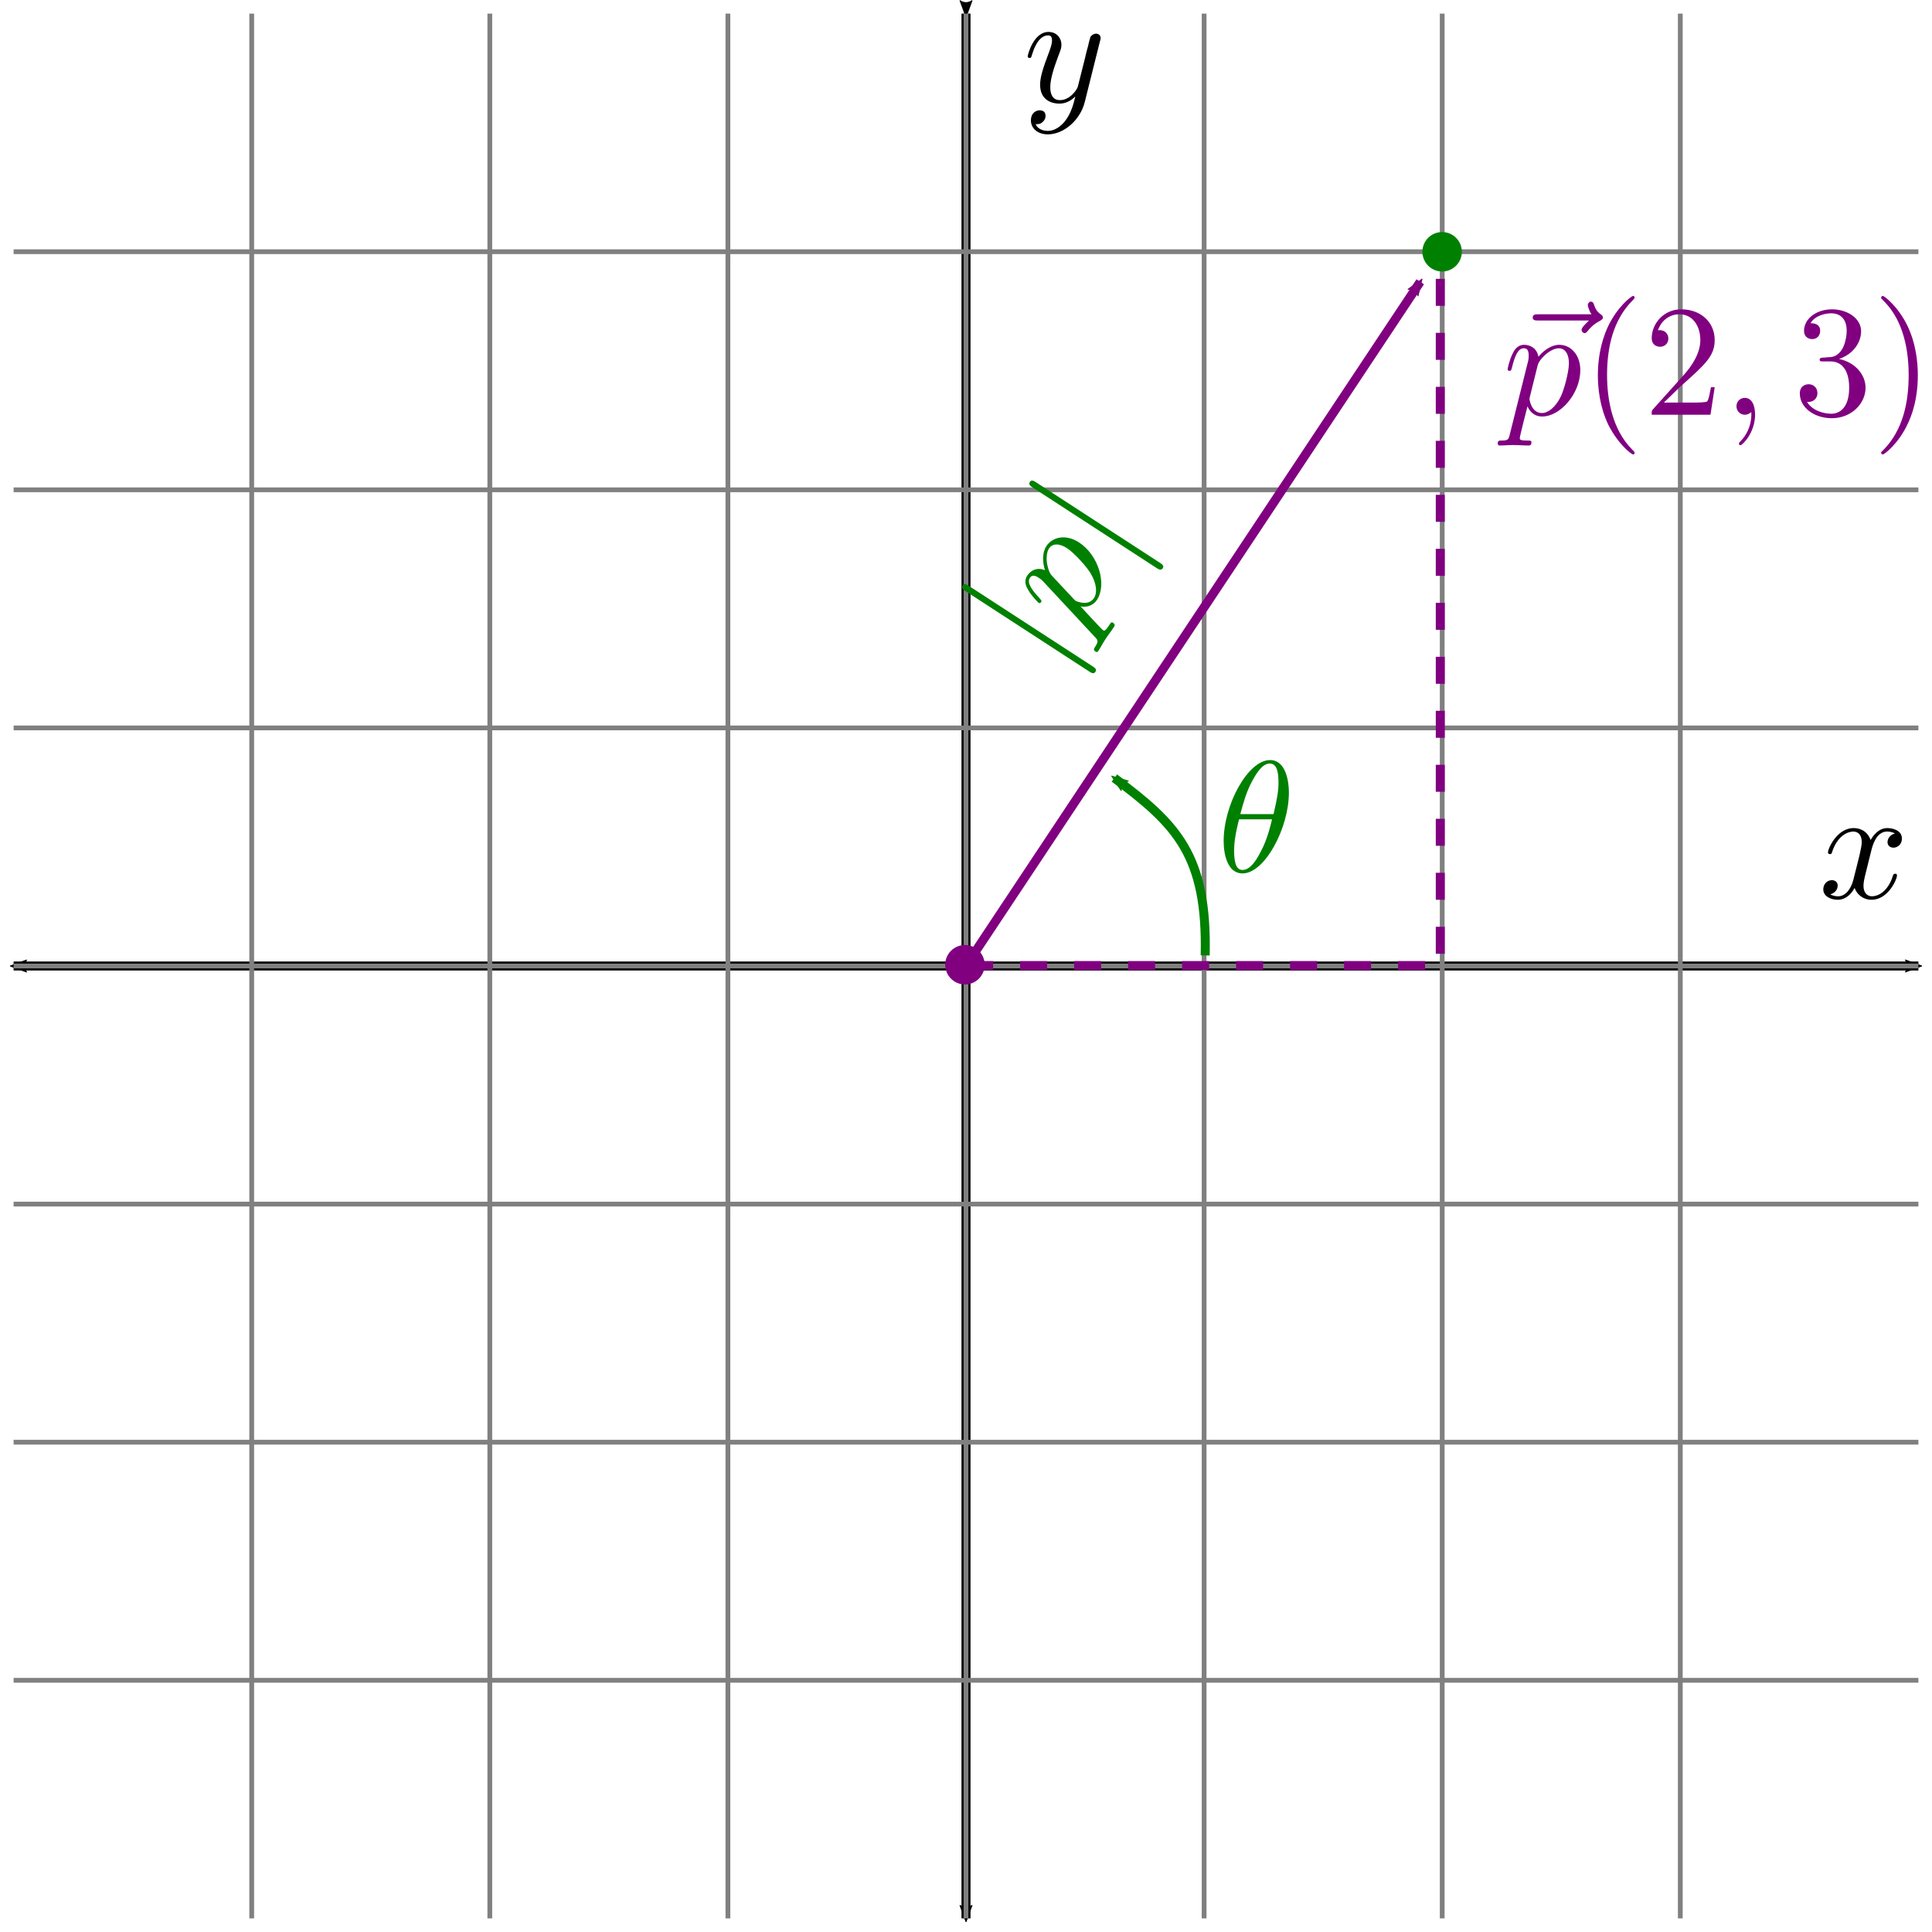 <?xml version="1.0" encoding="UTF-8" standalone="no"?>
<!-- Created with Inkscape (http://www.inkscape.org/) -->

<svg
   xmlns:ns1="http://www.iki.fi/pav/software/textext/"
   xmlns:dc="http://purl.org/dc/elements/1.1/"
   xmlns:cc="http://creativecommons.org/ns#"
   xmlns:rdf="http://www.w3.org/1999/02/22-rdf-syntax-ns#"
   xmlns:svg="http://www.w3.org/2000/svg"
   xmlns="http://www.w3.org/2000/svg"
   xmlns:sodipodi="http://sodipodi.sourceforge.net/DTD/sodipodi-0.dtd"
   xmlns:inkscape="http://www.inkscape.org/namespaces/inkscape"
   sodipodi:docname="polar.svg"
   inkscape:version="0.92.3 (2405546, 2018-03-11)"
   id="svg8"
   version="1.1"
   viewBox="0 0 214.69 214.69"
   height="214.69mm"
   width="214.69mm"
   inkscape:export-filename="/home/thill/lectures/dmc_lectures/dynamics_review/dynamics_review_topic5/polar.png"
   inkscape:export-xdpi="96"
   inkscape:export-ydpi="96">
  <sodipodi:namedview
     showguides="false"
     inkscape:window-maximized="1"
     inkscape:window-y="27"
     inkscape:window-x="67"
     inkscape:window-height="1025"
     inkscape:window-width="1853"
     showgrid="false"
     inkscape:current-layer="layer1"
     inkscape:document-units="mm"
     inkscape:cy="620.17052"
     inkscape:cx="676.69051"
     inkscape:zoom="1.28"
     inkscape:pageshadow="2"
     inkscape:pageopacity="0.0"
     borderopacity="1.0"
     bordercolor="#666666"
     pagecolor="#ffffff"
     id="base"
     fit-margin-top="0"
     fit-margin-left="0"
     fit-margin-right="0"
     fit-margin-bottom="0">
    <inkscape:grid
       originy="-80.047"
       originx="22.721"
       id="grid5219"
       type="xygrid" />
  </sodipodi:namedview>
  <defs
     id="defs2">
    <marker
       inkscape:stockid="Arrow2Mend"
       orient="auto"
       refY="0"
       refX="0"
       id="marker12894"
       style="overflow:visible"
       inkscape:isstock="true">
      <path
         id="path12892"
         style="fill:#800080;fill-opacity:1;fill-rule:evenodd;stroke:#800080;stroke-width:0.625;stroke-linejoin:round;stroke-opacity:1"
         d="M 8.719,4.034 -2.207,0.016 8.719,-4.002 c -1.745,2.372 -1.735,5.617 -6e-7,8.035 z"
         transform="scale(-0.6)"
         inkscape:connector-curvature="0" />
    </marker>
    <marker
       inkscape:stockid="Arrow2Mend"
       orient="auto"
       refY="0"
       refX="0"
       id="marker12826"
       style="overflow:visible"
       inkscape:isstock="true">
      <path
         id="path12824"
         style="fill:#008000;fill-opacity:1;fill-rule:evenodd;stroke:#008000;stroke-width:0.625;stroke-linejoin:round;stroke-opacity:1"
         d="M 8.719,4.034 -2.207,0.016 8.719,-4.002 c -1.745,2.372 -1.735,5.617 -6e-7,8.035 z"
         transform="scale(-0.6)"
         inkscape:connector-curvature="0" />
    </marker>
    <marker
       inkscape:isstock="true"
       style="overflow:visible"
       id="marker9598"
       refX="0"
       refY="0"
       orient="auto"
       inkscape:stockid="Arrow2Mstart">
      <path
         inkscape:connector-curvature="0"
         transform="scale(0.6)"
         d="M 8.719,4.034 -2.207,0.016 8.719,-4.002 c -1.745,2.372 -1.735,5.617 -6e-7,8.035 z"
         style="fill:#000000;fill-opacity:1;fill-rule:evenodd;stroke:#000000;stroke-width:0.625;stroke-linejoin:round;stroke-opacity:1"
         id="path9596" />
    </marker>
    <marker
       inkscape:isstock="true"
       style="overflow:visible"
       id="Arrow2Lstart"
       refX="0"
       refY="0"
       orient="auto"
       inkscape:stockid="Arrow2Lstart">
      <path
         inkscape:connector-curvature="0"
         transform="matrix(1.1,0,0,1.1,1.1,0)"
         d="M 8.719,4.034 -2.207,0.016 8.719,-4.002 c -1.745,2.372 -1.735,5.617 -6e-7,8.035 z"
         style="fill:#000000;fill-opacity:1;fill-rule:evenodd;stroke:#000000;stroke-width:0.625;stroke-linejoin:round;stroke-opacity:1"
         id="path4612" />
    </marker>
    <marker
       inkscape:isstock="true"
       style="overflow:visible"
       id="Arrow1Lstart"
       refX="0"
       refY="0"
       orient="auto"
       inkscape:stockid="Arrow1Lstart">
      <path
         inkscape:connector-curvature="0"
         transform="matrix(0.8,0,0,0.8,10,0)"
         style="fill:#000000;fill-opacity:1;fill-rule:evenodd;stroke:#000000;stroke-width:1pt;stroke-opacity:1"
         d="M 0,0 5,-5 -12.5,0 5,5 Z"
         id="path4594" />
    </marker>
    <marker
       inkscape:isstock="true"
       style="overflow:visible"
       id="Arrow2Mend"
       refX="0"
       refY="0"
       orient="auto"
       inkscape:stockid="Arrow2Mend"
       inkscape:collect="always">
      <path
         inkscape:connector-curvature="0"
         transform="scale(-0.6)"
         d="M 8.719,4.034 -2.207,0.016 8.719,-4.002 c -1.745,2.372 -1.735,5.617 -6e-7,8.035 z"
         style="fill:#000000;fill-opacity:1;fill-rule:evenodd;stroke:#000000;stroke-width:0.625;stroke-linejoin:round;stroke-opacity:1"
         id="path4621" />
    </marker>
    <marker
       inkscape:isstock="true"
       style="overflow:visible"
       id="Arrow2Lend"
       refX="0"
       refY="0"
       orient="auto"
       inkscape:stockid="Arrow2Lend">
      <path
         inkscape:connector-curvature="0"
         transform="matrix(-1.1,0,0,-1.1,-1.1,0)"
         d="M 8.719,4.034 -2.207,0.016 8.719,-4.002 c -1.745,2.372 -1.735,5.617 -6e-7,8.035 z"
         style="fill:#800080;fill-opacity:1;fill-rule:evenodd;stroke:#800080;stroke-width:0.625;stroke-linejoin:round;stroke-opacity:1"
         id="path4615" />
    </marker>
    <marker
       inkscape:isstock="true"
       style="overflow:visible"
       id="Arrow1Lend"
       refX="0"
       refY="0"
       orient="auto"
       inkscape:stockid="Arrow1Lend">
      <path
         inkscape:connector-curvature="0"
         transform="matrix(-0.8,0,0,-0.8,-10,0)"
         style="fill:#000000;fill-opacity:1;fill-rule:evenodd;stroke:#000000;stroke-width:1pt;stroke-opacity:1"
         d="M 0,0 5,-5 -12.5,0 5,5 Z"
         id="path4597" />
    </marker>
    <marker
       inkscape:isstock="true"
       style="overflow:visible"
       id="Arrow2Mstart"
       refX="0"
       refY="0"
       orient="auto"
       inkscape:stockid="Arrow2Mstart">
      <path
         inkscape:connector-curvature="0"
         transform="scale(0.6)"
         d="M 8.719,4.034 -2.207,0.016 8.719,-4.002 c -1.745,2.372 -1.735,5.617 -6e-7,8.035 z"
         style="fill:#000000;fill-opacity:1;fill-rule:evenodd;stroke:#000000;stroke-width:0.625;stroke-linejoin:round;stroke-opacity:1"
         id="path4618" />
    </marker>
    <marker
       inkscape:isstock="true"
       style="overflow:visible"
       id="Arrow2Mend-3"
       refX="0"
       refY="0"
       orient="auto"
       inkscape:stockid="Arrow2Mend">
      <path
         transform="scale(-0.6)"
         d="M 8.719,4.034 -2.207,0.016 8.719,-4.002 c -1.745,2.372 -1.735,5.617 -6e-7,8.035 z"
         style="fill:#000000;fill-opacity:1;fill-rule:evenodd;stroke:#000000;stroke-width:0.625;stroke-linejoin:round;stroke-opacity:1"
         id="path4621-6"
         inkscape:connector-curvature="0" />
    </marker>
    <marker
       inkscape:isstock="true"
       style="overflow:visible"
       id="marker9598-5"
       refX="0"
       refY="0"
       orient="auto"
       inkscape:stockid="Arrow2Mstart">
      <path
         transform="scale(0.6)"
         d="M 8.719,4.034 -2.207,0.016 8.719,-4.002 c -1.745,2.372 -1.735,5.617 -6e-7,8.035 z"
         style="fill:#000000;fill-opacity:1;fill-rule:evenodd;stroke:#000000;stroke-width:0.625;stroke-linejoin:round;stroke-opacity:1"
         id="path9596-3"
         inkscape:connector-curvature="0" />
    </marker>
    <marker
       inkscape:isstock="true"
       style="overflow:visible"
       id="Arrow2Mend-5"
       refX="0"
       refY="0"
       orient="auto"
       inkscape:stockid="Arrow2Mend">
      <path
         transform="scale(-0.6)"
         d="M 8.719,4.034 -2.207,0.016 8.719,-4.002 c -1.745,2.372 -1.735,5.617 -6e-7,8.035 z"
         style="fill:#000000;fill-opacity:1;fill-rule:evenodd;stroke:#000000;stroke-width:0.625;stroke-linejoin:round;stroke-opacity:1"
         id="path4621-62"
         inkscape:connector-curvature="0" />
    </marker>
    <marker
       inkscape:stockid="Arrow2Mend"
       orient="auto"
       refY="0"
       refX="0"
       id="marker12894-9"
       style="overflow:visible"
       inkscape:isstock="true">
      <path
         id="path12892-2"
         style="fill:#800080;fill-opacity:1;fill-rule:evenodd;stroke:#800080;stroke-width:0.625;stroke-linejoin:round;stroke-opacity:1"
         d="M 8.719,4.034 -2.207,0.016 8.719,-4.002 c -1.745,2.372 -1.735,5.617 -6e-7,8.035 z"
         transform="scale(-0.6)"
         inkscape:connector-curvature="0" />
    </marker>
  </defs>
  <g
     transform="translate(22.721,-2.263)"
     inkscape:label="Layer 1"
     inkscape:groupmode="layer"
     id="layer1">
    <g
       id="g12542">
      <path
         style="fill:none;stroke:#000000;stroke-width:1;stroke-linecap:butt;stroke-linejoin:miter;stroke-miterlimit:4;stroke-dasharray:none;stroke-opacity:1;marker-start:url(#marker9598);marker-end:url(#Arrow2Mend)"
         d="M -21.209,109.608 H 190.458"
         id="path46"
         inkscape:connector-curvature="0"
         sodipodi:nodetypes="cc" />
      <path
         style="fill:none;stroke:#000000;stroke-width:1;stroke-linecap:butt;stroke-linejoin:miter;stroke-miterlimit:4;stroke-dasharray:none;stroke-opacity:1;marker-start:url(#marker9598-5);marker-end:url(#Arrow2Mend-5)"
         d="M 84.624,3.775 V 215.442"
         id="path46-9"
         inkscape:connector-curvature="0"
         sodipodi:nodetypes="cc" />
    </g>
    <g
       style="stroke:#808080"
       id="g12167"
       inkscape:label="Grid_Polar:X8:Y8"
       transform="translate(-21.209,3.775)">
      <g
         style="stroke:#808080"
         id="g12147"
         inkscape:label="MajorXGridlines">
        <path
           id="path12133"
           inkscape:label="MajorXDiv1"
           style="fill:none;stroke:#808080;stroke-width:0.529"
           d="M 26.458,0 V 211.667"
           inkscape:connector-curvature="0" />
        <path
           id="path12135"
           inkscape:label="MajorXDiv2"
           style="fill:none;stroke:#808080;stroke-width:0.529"
           d="M 52.917,0 V 211.667"
           inkscape:connector-curvature="0" />
        <path
           id="path12137"
           inkscape:label="MajorXDiv3"
           style="fill:none;stroke:#808080;stroke-width:0.529"
           d="M 79.375,0 V 211.667"
           inkscape:connector-curvature="0" />
        <path
           id="path12139"
           inkscape:label="MajorXDiv4"
           style="fill:none;stroke:#808080;stroke-width:0.529"
           d="M 105.833,0 V 211.667"
           inkscape:connector-curvature="0" />
        <path
           id="path12141"
           inkscape:label="MajorXDiv5"
           style="fill:none;stroke:#808080;stroke-width:0.529"
           d="M 132.292,0 V 211.667"
           inkscape:connector-curvature="0" />
        <path
           id="path12143"
           inkscape:label="MajorXDiv6"
           style="fill:none;stroke:#808080;stroke-width:0.529"
           d="M 158.75,0 V 211.667"
           inkscape:connector-curvature="0" />
        <path
           id="path12145"
           inkscape:label="MajorXDiv7"
           style="fill:none;stroke:#808080;stroke-width:0.529"
           d="M 185.208,0 V 211.667"
           inkscape:connector-curvature="0" />
      </g>
      <g
         style="stroke:#808080"
         id="g12163"
         inkscape:label="MajorYGridlines">
        <path
           id="path12149"
           inkscape:label="MajorYDiv1"
           style="fill:none;stroke:#808080;stroke-width:0.529"
           d="M 0,26.458 H 211.667"
           inkscape:connector-curvature="0" />
        <path
           id="path12151"
           inkscape:label="MajorYDiv2"
           style="fill:none;stroke:#808080;stroke-width:0.529"
           d="M 0,52.917 H 211.667"
           inkscape:connector-curvature="0" />
        <path
           id="path12153"
           inkscape:label="MajorYDiv3"
           style="fill:none;stroke:#808080;stroke-width:0.529"
           d="M 0,79.375 H 211.667"
           inkscape:connector-curvature="0" />
        <path
           id="path12155"
           inkscape:label="MajorYDiv4"
           style="fill:none;stroke:#808080;stroke-width:0.529"
           d="M 0,105.833 H 211.667"
           inkscape:connector-curvature="0" />
        <path
           id="path12157"
           inkscape:label="MajorYDiv5"
           style="fill:none;stroke:#808080;stroke-width:0.529"
           d="M 0,132.292 H 211.667"
           inkscape:connector-curvature="0" />
        <path
           id="path12159"
           inkscape:label="MajorYDiv6"
           style="fill:none;stroke:#808080;stroke-width:0.529"
           d="M 0,158.75 H 211.667"
           inkscape:connector-curvature="0" />
        <path
           id="path12161"
           inkscape:label="MajorYDiv7"
           style="fill:none;stroke:#808080;stroke-width:0.529"
           d="M 0,185.208 H 211.667"
           inkscape:connector-curvature="0" />
      </g>
      <rect
         id="rect12165"
         inkscape:label="Border"
         y="0"
         x="0"
         width="211.667"
         style="fill:none;stroke:#808080;stroke-width:0"
         height="211.667" />
    </g>
    <g
       transform="matrix(1.764,0,0,1.764,-82.964,-135.671)"
       ns1:version="0.11.1"
       ns1:texconverter="pdflatex"
       ns1:pdfconverter="pdf2svg"
       ns1:text="$x$"
       ns1:preamble="/home/thill/.config/inkscape/extensions/textext/default_packages.tex"
       ns1:scale="5.0"
       ns1:alignment="middle center"
       inkscapeversion="0.92.3"
       ns1:jacobian_sqrt="1.763889"
       id="g12594">
      <g
         id="surface1">
        <g
           style="fill:#000000;fill-opacity:1"
           id="g12591">
          <path
             inkscape:connector-curvature="0"
             style="stroke:none;stroke-width:0"
             d="M 3.328,-3.016 C 3.391,-3.266 3.625,-4.188 4.312,-4.188 c 0.047,0 0.297,0 0.5,0.125 C 4.531,-4 4.344,-3.766 4.344,-3.516 c 0,0.156 0.109,0.344 0.375,0.344 0.219,0 0.531,-0.172 0.531,-0.578 0,-0.516 -0.578,-0.656 -0.922,-0.656 -0.578,0 -0.922,0.531 -1.047,0.75 -0.25,-0.656 -0.781,-0.75 -1.078,-0.75 -1.031,0 -1.609,1.281 -1.609,1.531 0,0.109 0.109,0.109 0.125,0.109 0.078,0 0.109,-0.031 0.125,-0.109 0.344,-1.062 1,-1.312 1.344,-1.312 0.188,0 0.531,0.094 0.531,0.672 0,0.312 -0.172,0.969 -0.531,2.375 -0.156,0.609 -0.516,1.031 -0.953,1.031 -0.062,0 -0.281,0 -0.5,-0.125 0.25,-0.062 0.469,-0.266 0.469,-0.547 0,-0.266 -0.219,-0.344 -0.359,-0.344 -0.312,0 -0.547,0.25 -0.547,0.578 0,0.453 0.484,0.656 0.922,0.656 0.672,0 1.031,-0.703 1.047,-0.75 0.125,0.359 0.484,0.75 1.078,0.75 1.031,0 1.594,-1.281 1.594,-1.531 0,-0.109 -0.078,-0.109 -0.109,-0.109 -0.094,0 -0.109,0.047 -0.141,0.109 -0.328,1.078 -1,1.312 -1.312,1.312 -0.391,0 -0.547,-0.312 -0.547,-0.656 0,-0.219 0.047,-0.438 0.156,-0.875 z m 0,0"
             transform="translate(148.712,134.765)"
             id="path12589" />
        </g>
      </g>
    </g>
    <g
       id="g12734"
       ns1:jacobian_sqrt="1.763889"
       inkscapeversion="0.92.3"
       ns1:alignment="middle center"
       ns1:scale="5.0"
       ns1:preamble="/home/thill/.config/inkscape/extensions/textext/default_packages.tex"
       ns1:text="$y$"
       ns1:pdfconverter="pdf2svg"
       ns1:texconverter="pdflatex"
       ns1:version="0.11.1"
       transform="matrix(1.764,0,0,1.764,-171.372,-224.142)">
      <g
         id="g12732">
        <g
           id="g12730"
           style="fill:#000000;fill-opacity:1">
          <path
             inkscape:connector-curvature="0"
             id="path12728"
             transform="translate(148.712,134.765)"
             d="m 4.844,-3.797 c 0.047,-0.141 0.047,-0.156 0.047,-0.234 0,-0.172 -0.141,-0.266 -0.297,-0.266 -0.094,0 -0.25,0.062 -0.344,0.203 -0.016,0.062 -0.109,0.359 -0.141,0.547 -0.078,0.25 -0.141,0.531 -0.203,0.797 l -0.453,1.797 c -0.031,0.141 -0.469,0.844 -1.125,0.844 -0.5,0 -0.609,-0.438 -0.609,-0.812 C 1.719,-1.375 1.891,-2 2.219,-2.875 2.375,-3.281 2.422,-3.391 2.422,-3.594 c 0,-0.438 -0.312,-0.812 -0.812,-0.812 -0.953,0 -1.312,1.453 -1.312,1.531 0,0.109 0.094,0.109 0.109,0.109 0.109,0 0.109,-0.031 0.156,-0.188 0.281,-0.938 0.672,-1.234 1.016,-1.234 0.078,0 0.25,0 0.25,0.312 0,0.25 -0.109,0.516 -0.172,0.703 -0.406,1.062 -0.578,1.625 -0.578,2.094 0,0.891 0.625,1.188 1.219,1.188 0.391,0 0.719,-0.172 1,-0.453 -0.125,0.516 -0.25,1.016 -0.641,1.547 -0.266,0.328 -0.641,0.625 -1.094,0.625 -0.141,0 -0.594,-0.031 -0.766,-0.422 0.156,0 0.297,0 0.422,-0.125 C 1.328,1.203 1.422,1.062 1.422,0.875 1.422,0.562 1.156,0.531 1.062,0.531 0.828,0.531 0.5,0.688 0.5,1.172 c 0,0.5 0.438,0.875 1.062,0.875 1.016,0 2.047,-0.906 2.328,-2.031 z m 0,0"
             style="stroke:none;stroke-width:0" />
        </g>
      </g>
    </g>
    <circle
       style="fill:#800080;stroke-width:0.265;stroke-miterlimit:4;stroke-dasharray:none"
       id="path12799"
       cx="84.507"
       cy="109.468"
       r="2.192" />
    <circle
       style="fill:#008000;stroke-width:0.265;stroke-miterlimit:4;stroke-dasharray:none"
       id="path12799-9"
       cx="137.532"
       cy="30.24"
       r="2.192" />
    <path
       style="fill:#800080;stroke:#800080;stroke-width:1;stroke-linecap:butt;stroke-linejoin:miter;stroke-miterlimit:4;stroke-dasharray:none;stroke-opacity:1;marker-end:url(#marker12894)"
       d="M 84.637,109.558 135.1,33.577"
       id="path12816"
       inkscape:connector-curvature="0"
       sodipodi:nodetypes="cc" />
    <path
       style="fill:none;stroke:#800080;stroke-width:1;stroke-linecap:butt;stroke-linejoin:miter;stroke-miterlimit:4;stroke-dasharray:3, 3;stroke-dashoffset:0;stroke-opacity:1"
       d="M 84.637,109.558 H 137.328 V 33.08"
       id="path13010"
       inkscape:connector-curvature="0" />
    <g
       id="g14146"
       style="fill:#800080;stroke:#800080"
       ns1:jacobian_sqrt="1.763889"
       inkscapeversion="0.92.3"
       ns1:alignment="middle center"
       ns1:scale="5.0"
       ns1:preamble="/home/thill/.config/inkscape/extensions/textext/default_packages.tex"
       ns1:text="$\\vec{p}(2,3)$"
       ns1:pdfconverter="pdf2svg"
       ns1:texconverter="pdflatex"
       ns1:version="0.11.1"
       transform="matrix(1.764,0,0,1.764,-118.066,-189.374)">
      <g
         style="fill:#800080;stroke:#800080"
         id="g14144">
        <g
           id="g14122"
           style="fill:#800080;fill-opacity:1;stroke:#800080">
          <path
             id="path14120"
             transform="translate(148.792,134.765)"
             d="m 5.359,-5.938 c -0.141,0.141 -0.469,0.422 -0.469,0.594 0,0.094 0.094,0.203 0.188,0.203 0.094,0 0.141,-0.078 0.203,-0.141 C 5.391,-5.422 5.625,-5.703 6.062,-5.922 6.125,-5.969 6.234,-6.016 6.234,-6.125 6.234,-6.234 6.156,-6.281 6.094,-6.328 5.875,-6.484 5.766,-6.656 5.688,-6.891 5.656,-6.984 5.625,-7.125 5.484,-7.125 c -0.141,0 -0.203,0.141 -0.203,0.219 0,0.047 0.078,0.359 0.234,0.578 H 2.156 c -0.156,0 -0.344,0 -0.344,0.203 0,0.188 0.188,0.188 0.344,0.188 z m 0,0"
             style="fill:#800080;stroke:#800080;stroke-width:0"
             inkscape:connector-curvature="0" />
        </g>
        <g
           id="g14126"
           style="fill:#800080;fill-opacity:1;stroke:#800080">
          <path
             id="path14124"
             transform="translate(148.712,134.765)"
             d="M 0.453,1.219 C 0.375,1.562 0.344,1.625 -0.094,1.625 c -0.109,0 -0.219,0 -0.219,0.188 0,0.078 0.047,0.125 0.125,0.125 0.266,0 0.562,-0.031 0.828,-0.031 0.344,0 0.672,0.031 1,0.031 0.047,0 0.172,0 0.172,-0.203 C 1.812,1.625 1.719,1.625 1.578,1.625 c -0.5,0 -0.5,-0.062 -0.5,-0.156 0,-0.125 0.422,-1.75 0.484,-2 0.125,0.297 0.406,0.641 0.922,0.641 1.156,0 2.406,-1.453 2.406,-2.922 0,-0.938 -0.578,-1.594 -1.328,-1.594 -0.5,0 -0.984,0.359 -1.312,0.75 -0.094,-0.547 -0.531,-0.75 -0.891,-0.75 -0.469,0 -0.656,0.391 -0.734,0.562 C 0.438,-3.5 0.312,-2.906 0.312,-2.875 c 0,0.109 0.094,0.109 0.109,0.109 0.109,0 0.109,-0.016 0.172,-0.234 0.172,-0.703 0.375,-1.188 0.734,-1.188 0.172,0 0.312,0.078 0.312,0.453 0,0.234 -0.031,0.344 -0.078,0.516 z m 1.75,-4.328 C 2.266,-3.375 2.547,-3.656 2.719,-3.812 c 0.359,-0.297 0.641,-0.375 0.812,-0.375 0.391,0 0.641,0.344 0.641,0.938 0,0.594 -0.328,1.734 -0.516,2.109 -0.344,0.703 -0.812,1.031 -1.188,1.031 C 1.812,-0.109 1.688,-0.938 1.688,-1 c 0,-0.016 0,-0.031 0.031,-0.156 z m 0,0"
             style="fill:#800080;stroke:#800080;stroke-width:0"
             inkscape:connector-curvature="0" />
        </g>
        <g
           id="g14132"
           style="fill:#800080;fill-opacity:1;stroke:#800080">
          <path
             id="path14128"
             transform="translate(153.725,134.765)"
             d="m 3.297,2.391 c 0,-0.031 0,-0.047 -0.172,-0.219 C 1.891,0.922 1.562,-0.969 1.562,-2.5 c 0,-1.734 0.375,-3.469 1.609,-4.703 0.125,-0.125 0.125,-0.141 0.125,-0.172 0,-0.078 -0.031,-0.109 -0.094,-0.109 -0.109,0 -1,0.688 -1.594,1.953 -0.5,1.094 -0.625,2.203 -0.625,3.031 0,0.781 0.109,1.984 0.656,3.125 C 2.25,1.844 3.094,2.5 3.203,2.5 c 0.062,0 0.094,-0.031 0.094,-0.109 z m 0,0"
             style="fill:#800080;stroke:#800080;stroke-width:0"
             inkscape:connector-curvature="0" />
          <path
             id="path14130"
             transform="translate(157.599,134.765)"
             d="m 1.266,-0.766 1.062,-1.031 c 1.547,-1.375 2.141,-1.906 2.141,-2.906 0,-1.141 -0.891,-1.938 -2.109,-1.938 -1.125,0 -1.859,0.922 -1.859,1.812 0,0.547 0.5,0.547 0.531,0.547 0.172,0 0.516,-0.109 0.516,-0.531 0,-0.25 -0.188,-0.516 -0.531,-0.516 -0.078,0 -0.094,0 -0.125,0.016 0.219,-0.656 0.766,-1.016 1.344,-1.016 0.906,0 1.328,0.812 1.328,1.625 C 3.562,-3.906 3.078,-3.125 2.516,-2.5 l -1.906,2.125 C 0.5,-0.266 0.5,-0.234 0.5,0 H 4.203 L 4.469,-1.734 H 4.234 C 4.172,-1.438 4.109,-1 4,-0.844 3.938,-0.766 3.281,-0.766 3.062,-0.766 Z m 0,0"
             style="fill:#800080;stroke:#800080;stroke-width:0"
             inkscape:connector-curvature="0" />
        </g>
        <g
           id="g14136"
           style="fill:#800080;fill-opacity:1;stroke:#800080">
          <path
             id="path14134"
             transform="translate(162.58,134.765)"
             d="m 2.031,-0.016 c 0,-0.656 -0.25,-1.047 -0.641,-1.047 -0.328,0 -0.531,0.25 -0.531,0.531 C 0.859,-0.266 1.062,0 1.391,0 1.5,0 1.641,-0.047 1.734,-0.125 1.766,-0.156 1.781,-0.156 1.781,-0.156 c 0.016,0 0.016,0 0.016,0.141 0,0.75 -0.344,1.344 -0.672,1.672 -0.109,0.109 -0.109,0.125 -0.109,0.156 0,0.078 0.047,0.109 0.094,0.109 0.109,0 0.922,-0.766 0.922,-1.938 z m 0,0"
             style="fill:#800080;stroke:#800080;stroke-width:0"
             inkscape:connector-curvature="0" />
        </g>
        <g
           id="g14142"
           style="fill:#800080;fill-opacity:1;stroke:#800080">
          <path
             id="path14138"
             transform="translate(167.008,134.765)"
             d="m 2.891,-3.516 c 0.812,-0.266 1.391,-0.953 1.391,-1.75 0,-0.812 -0.875,-1.375 -1.828,-1.375 -1,0 -1.766,0.594 -1.766,1.359 0,0.328 0.219,0.516 0.516,0.516 0.297,0 0.5,-0.219 0.5,-0.516 0,-0.484 -0.469,-0.484 -0.609,-0.484 0.297,-0.5 0.953,-0.625 1.312,-0.625 0.422,0 0.969,0.219 0.969,1.109 0,0.125 -0.031,0.703 -0.281,1.141 C 2.797,-3.656 2.453,-3.625 2.203,-3.625 2.125,-3.609 1.891,-3.594 1.812,-3.594 c -0.078,0.016 -0.141,0.031 -0.141,0.125 0,0.109 0.062,0.109 0.234,0.109 h 0.438 c 0.812,0 1.188,0.672 1.188,1.656 0,1.359 -0.688,1.641 -1.125,1.641 -0.438,0 -1.188,-0.172 -1.531,-0.75 0.344,0.047 0.656,-0.172 0.656,-0.547 0,-0.359 -0.266,-0.562 -0.547,-0.562 -0.25,0 -0.562,0.141 -0.562,0.578 0,0.906 0.922,1.562 2.016,1.562 1.219,0 2.125,-0.906 2.125,-1.922 0,-0.812 -0.641,-1.594 -1.672,-1.812 z m 0,0"
             style="fill:#800080;stroke:#800080;stroke-width:0"
             inkscape:connector-curvature="0" />
          <path
             id="path14140"
             transform="translate(171.989,134.765)"
             d="m 2.875,-2.5 c 0,-0.766 -0.109,-1.969 -0.656,-3.109 -0.594,-1.219 -1.453,-1.875 -1.547,-1.875 -0.062,0 -0.109,0.047 -0.109,0.109 0,0.031 0,0.047 0.188,0.234 0.984,0.984 1.547,2.562 1.547,4.641 0,1.719 -0.359,3.469 -1.594,4.719 C 0.562,2.344 0.562,2.359 0.562,2.391 0.562,2.453 0.609,2.5 0.672,2.5 0.766,2.5 1.672,1.812 2.25,0.547 2.766,-0.547 2.875,-1.656 2.875,-2.5 Z m 0,0"
             style="fill:#800080;stroke:#800080;stroke-width:0"
             inkscape:connector-curvature="0" />
        </g>
      </g>
    </g>
    <g
       style="fill:#008000;stroke:#008000"
       transform="matrix(0.961,-1.479,1.479,0.961,-248.25,166.999)"
       ns1:version="0.11.1"
       ns1:texconverter="pdflatex"
       ns1:pdfconverter="pdf2svg"
       ns1:text="$|p|$"
       ns1:preamble="/home/thill/.config/inkscape/extensions/textext/default_packages.tex"
       ns1:scale="5.0"
       ns1:alignment="middle center"
       inkscapeversion="0.92.3"
       ns1:jacobian_sqrt="1.763889"
       id="g14330">
      <g
         style="fill:#008000;stroke:#008000"
         id="g14328">
        <g
           style="fill:#008000;fill-opacity:1;stroke:#008000"
           id="g14318">
          <path
             inkscape:connector-curvature="0"
             style="fill:#008000;stroke:#008000;stroke-width:0"
             d="m 1.578,-7.125 c 0,-0.172 0,-0.359 -0.188,-0.359 -0.203,0 -0.203,0.188 -0.203,0.359 v 9.266 c 0,0.172 0,0.359 0.203,0.359 0.188,0 0.188,-0.188 0.188,-0.359 z m 0,0"
             transform="translate(148.712,134.765)"
             id="path14316" />
        </g>
        <g
           style="fill:#008000;fill-opacity:1;stroke:#008000"
           id="g14322">
          <path
             inkscape:connector-curvature="0"
             style="fill:#008000;stroke:#008000;stroke-width:0"
             d="M 0.453,1.219 C 0.375,1.562 0.344,1.625 -0.094,1.625 c -0.109,0 -0.219,0 -0.219,0.188 0,0.078 0.047,0.125 0.125,0.125 0.266,0 0.562,-0.031 0.828,-0.031 0.344,0 0.672,0.031 1,0.031 0.047,0 0.172,0 0.172,-0.203 C 1.812,1.625 1.719,1.625 1.578,1.625 c -0.5,0 -0.5,-0.062 -0.5,-0.156 0,-0.125 0.422,-1.75 0.484,-2 0.125,0.297 0.406,0.641 0.922,0.641 1.156,0 2.406,-1.453 2.406,-2.922 0,-0.938 -0.578,-1.594 -1.328,-1.594 -0.5,0 -0.984,0.359 -1.312,0.75 -0.094,-0.547 -0.531,-0.75 -0.891,-0.75 -0.469,0 -0.656,0.391 -0.734,0.562 C 0.438,-3.5 0.312,-2.906 0.312,-2.875 c 0,0.109 0.094,0.109 0.109,0.109 0.109,0 0.109,-0.016 0.172,-0.234 0.172,-0.703 0.375,-1.188 0.734,-1.188 0.172,0 0.312,0.078 0.312,0.453 0,0.234 -0.031,0.344 -0.078,0.516 z m 1.75,-4.328 C 2.266,-3.375 2.547,-3.656 2.719,-3.812 c 0.359,-0.297 0.641,-0.375 0.812,-0.375 0.391,0 0.641,0.344 0.641,0.938 0,0.594 -0.328,1.734 -0.516,2.109 -0.344,0.703 -0.812,1.031 -1.188,1.031 C 1.812,-0.109 1.688,-0.938 1.688,-1 c 0,-0.016 0,-0.031 0.031,-0.156 z m 0,0"
             transform="translate(151.48,134.765)"
             id="path14320" />
        </g>
        <g
           style="fill:#008000;fill-opacity:1;stroke:#008000"
           id="g14326">
          <path
             inkscape:connector-curvature="0"
             style="fill:#008000;stroke:#008000;stroke-width:0"
             d="m 1.578,-7.125 c 0,-0.172 0,-0.359 -0.188,-0.359 -0.203,0 -0.203,0.188 -0.203,0.359 v 9.266 c 0,0.172 0,0.359 0.203,0.359 0.188,0 0.188,-0.188 0.188,-0.359 z m 0,0"
             transform="translate(156.492,134.765)"
             id="path14324" />
        </g>
      </g>
    </g>
    <path
       sodipodi:nodetypes="cc"
       inkscape:connector-curvature="0"
       id="path14428"
       d="M 111.204,108.433 C 111.458,97.224 107.969,93.847 101.112,88.721"
       style="fill:none;stroke:#008000;stroke-width:1;stroke-linecap:butt;stroke-linejoin:miter;stroke-miterlimit:4;stroke-dasharray:none;stroke-dashoffset:0;stroke-opacity:1;marker-end:url(#marker12826)" />
    <g
       id="g16698"
       ns1:jacobian_sqrt="1.763889"
       inkscapeversion="0.92.3"
       ns1:alignment="middle center"
       ns1:scale="5.0"
       ns1:preamble="/home/thill/.config/inkscape/extensions/textext/default_packages.tex"
       ns1:text="$\\theta$"
       ns1:pdfconverter="pdf2svg"
       ns1:texconverter="pdflatex"
       ns1:version="0.11.1"
       transform="matrix(1.764,0,0,1.764,-149.815,-138.599)"
       style="fill:#008000;stroke:#008000">
      <g
         id="g16696"
         style="fill:#008000;stroke:#008000">
        <g
           id="g16694"
           style="fill:#008000;fill-opacity:1;stroke:#008000">
          <path
             id="path16692"
             transform="translate(148.712,134.765)"
             d="m 4.531,-4.984 c 0,-0.656 -0.172,-2.047 -1.188,-2.047 -1.391,0 -2.922,2.812 -2.922,5.094 0,0.938 0.281,2.047 1.188,2.047 1.406,0 2.922,-2.859 2.922,-5.094 z M 1.469,-3.625 C 1.641,-4.25 1.844,-5.047 2.25,-5.766 2.516,-6.25 2.875,-6.812 3.328,-6.812 c 0.484,0 0.547,0.641 0.547,1.203 0,0.5 -0.078,1 -0.312,1.984 z m 2,0.328 C 3.359,-2.844 3.156,-2 2.766,-1.281 c -0.344,0.688 -0.719,1.172 -1.156,1.172 -0.328,0 -0.531,-0.297 -0.531,-1.219 0,-0.422 0.062,-1 0.312,-1.969 z m 0,0"
             style="fill:#008000;stroke:#008000;stroke-width:0"
             inkscape:connector-curvature="0" />
        </g>
      </g>
    </g>
  </g>
  <g
     transform="matrix(0.353,0,0,0.353,53.978,60.342)"
     ns1:version="0.11.1"
     ns1:texconverter="pdflatex"
     ns1:pdfconverter="pdf2svg"
     ns1:text="$x$"
     ns1:preamble="/home/thill/.config/inkscape/extensions/textext/default_packages.tex"
     ns1:scale="1.0"
     ns1:alignment="middle center"
     inkscapeversion="0.92.3"
     ns1:jacobian_sqrt="0.352778"
     id="g12301">
    <g
       id="g12434">
      <g
         style="fill:#000000;fill-opacity:1"
         id="g12298" />
    </g>
  </g>
</svg>
